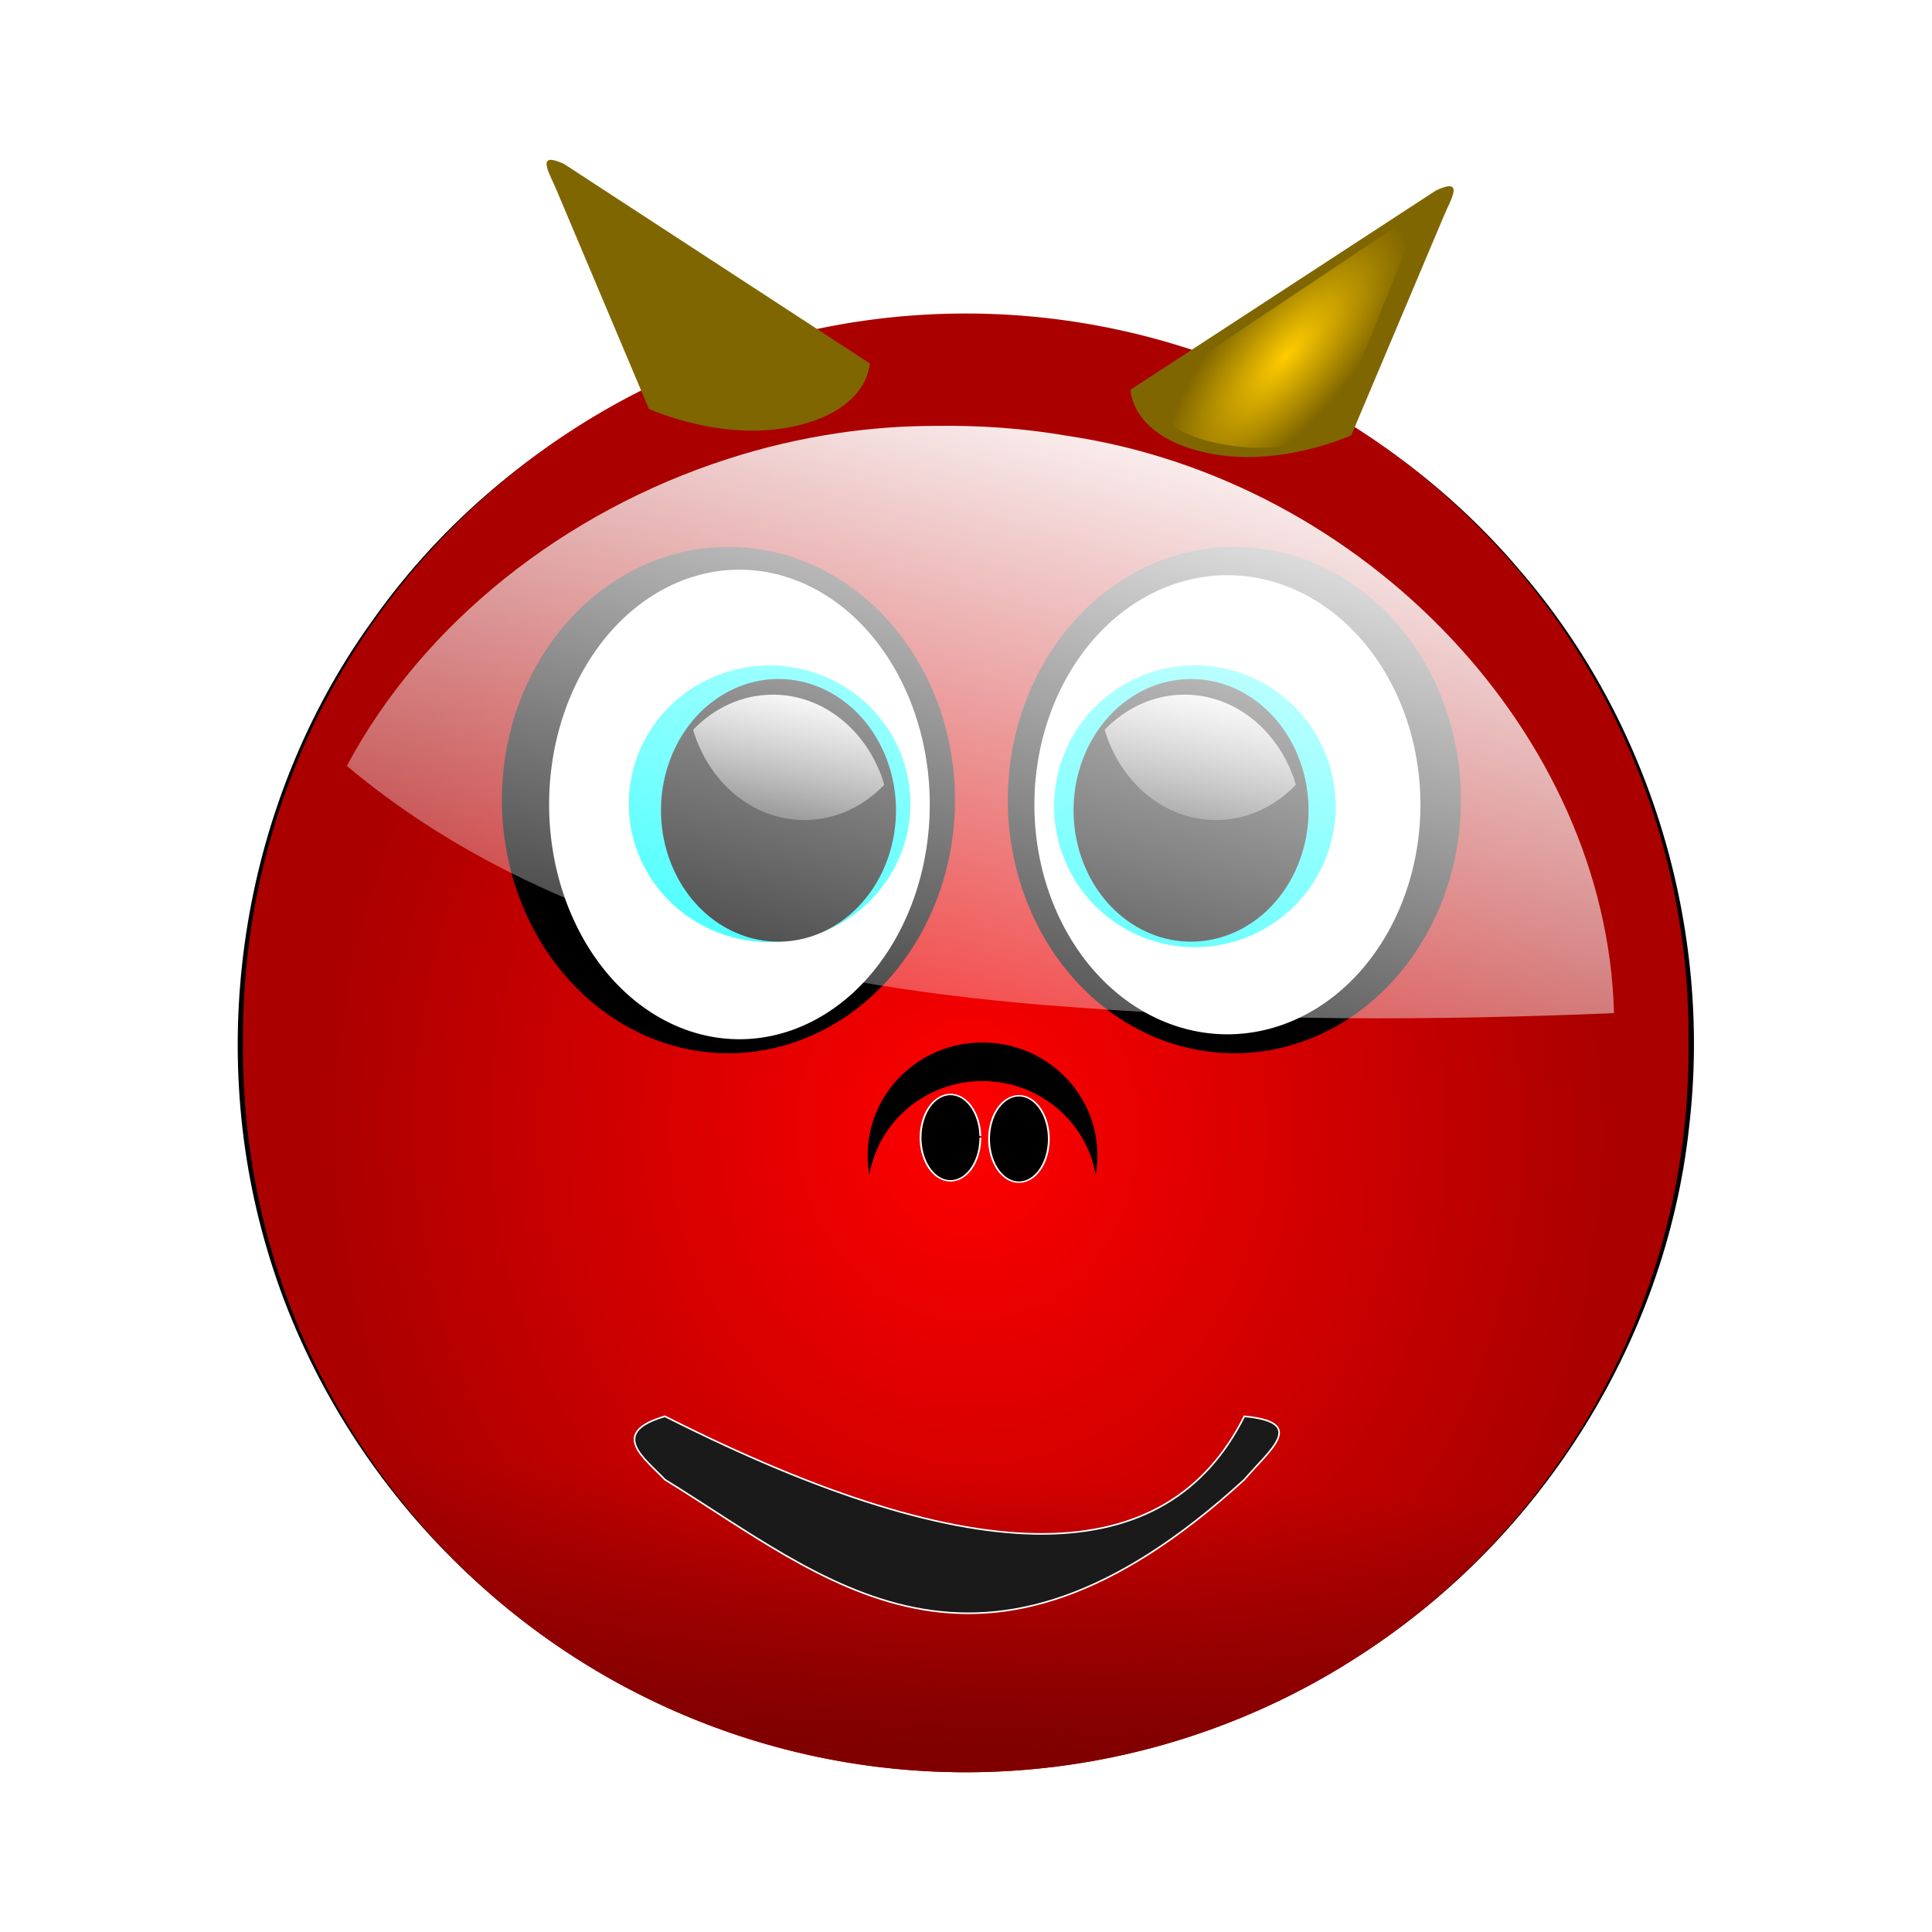 <svg:svg xmlns:dc="http://purl.org/dc/elements/1.1/" xmlns:ns1="http://www.w3.org/1999/xlink" xmlns:ns3="http://creativecommons.org/ns#" xmlns:rdf="http://www.w3.org/1999/02/22-rdf-syntax-ns#" xmlns:svg="http://www.w3.org/2000/svg" height="1211.068" id="svg2" version="1.1" viewBox="-89.78 -87.521 1211.068 1211.068" width="1211.068">
  <svg:defs id="defs4">
    <svg:filter color-interpolation-filters="sRGB" id="filter4662-11">
      <svg:feGaussianBlur id="feGaussianBlur4664-5" stdDeviation="1.225" />
    </svg:filter>
    <svg:radialGradient cx="249.73" cy="205.3" gradientTransform="matrix(.898 -.041 .046 .999 16.023 10.528)" gradientUnits="userSpaceOnUse" id="radialGradient5234" r="121.57">
      <svg:stop id="stop3832-7" offset="0" style="stop-color:#ff0000" />
      <svg:stop id="stop3834-6" offset="1" style="stop-color:#ff0000;stop-opacity:0" />
    </svg:radialGradient>
    <svg:linearGradient gradientUnits="userSpaceOnUse" id="linearGradient5236" x1="263.54" x2="265.32" y1="309.65" y2="264.4">
      <svg:stop id="stop3859-4" offset="0" style="stop-color:#800000" />
      <svg:stop id="stop3861-2" offset="1" style="stop-color:#800000;stop-opacity:0" />
    </svg:linearGradient>
    <svg:linearGradient gradientTransform="translate(247.36 324.68)" gradientUnits="userSpaceOnUse" id="linearGradient5238" x1="227.16" x2="220.95" y1="131.29" y2="162.35" ns1:href="#linearGradient3814-3" />
    <svg:linearGradient id="linearGradient3814-3">
      <svg:stop id="stop3816-2" offset="0" style="stop-color:#ffffff" />
      <svg:stop id="stop3818-2" offset="1" style="stop-color:#ffffff;stop-opacity:0" />
    </svg:linearGradient>
    <svg:linearGradient gradientTransform="translate(316.57 324.68)" gradientUnits="userSpaceOnUse" id="linearGradient5240" x1="227.16" x2="220.95" y1="131.29" y2="162.35" ns1:href="#linearGradient3814-3" />
    <svg:linearGradient gradientTransform="matrix(.968 0 0 .888 252.04 345.43)" gradientUnits="userSpaceOnUse" id="linearGradient5242" x1="284.74" x2="234.56" y1="65.705" y2="237.72">
      <svg:stop id="stop3413-6" offset="0" style="stop-color:#ffffff" />
      <svg:stop id="stop3415-8" offset="1" style="stop-color:#ffffff;stop-opacity:0" />
    </svg:linearGradient>
    <svg:radialGradient cx="540.86" cy="399.51" gradientTransform="matrix(.444 .148 -.584 1.751 533.68 -376.17)" gradientUnits="userSpaceOnUse" id="radialGradient5244" r="16.941" ns1:href="#linearGradient4985" />
    <svg:linearGradient id="linearGradient4985">
      <svg:stop id="stop4987" offset="0" style="stop-color:#ffcc00" />
      <svg:stop id="stop4989" offset="1" style="stop-color:#ffcc00;stop-opacity:0" />
    </svg:linearGradient>
  </svg:defs>
  <svg:g id="g5206" transform="matrix(3.727 0 0 3.727 -1335.6 -1354.8)">
    <svg:path d="m493.58 393.02c-38.076 0.606-75.07 20.576-96.844 51.625-21.559 30.014-28.082 70.106-17.537 105.53 10.821 36.902 39.987 67.961 76.384 80.639 34.673 12.453 74.982 8.266 106.06-11.54 31.076-19.318 52.756-53.151 56.714-89.659 3.942-33.372-6.445-68.13-28.381-93.557-23.511-27.839-59.856-44.266-96.401-43.037z" id="path4899" style="filter:url(#filter4662-11);fill:#000000" />
    <svg:path d="m370.91 190.75a121.57 121.57 0 1 1 -243.13 0 121.57 121.57 0 1 1 243.13 0z" id="path4901" style="fill:#aa0000" transform="translate(247.36 324.68)" />
    <svg:path d="m370.91 190.75a121.57 121.57 0 1 1 -243.13 0 121.57 121.57 0 1 1 243.13 0z" id="path4903" style="fill:url(#radialGradient5234)" transform="translate(247.36 324.68)" />
    <svg:path d="m370.91 190.75a121.57 121.57 0 1 1 -243.13 0 121.57 121.57 0 1 1 243.13 0z" id="path4907" style="fill:url(#linearGradient5236)" transform="translate(247.36 324.68)" />
    <svg:g id="g4909" style="fill:#000000" transform="matrix(.774 0 0 .609 281.28 287.72)">
      <svg:path d="m281.95 373.8c-13.787 0-24.95 13.958-24.95 31.186 0 1.817 0.129 3.611 0.367 5.343 2.019-14.696 12.247-25.881 24.583-25.881s22.592 11.185 24.611 25.881c0.239-1.732 0.367-3.526 0.367-5.343 0-17.228-11.192-31.186-24.979-31.186z" id="path4911" style="fill:#000000" />
      <svg:path d="m276.29 406.72a6.491 11.922 0 1 1 -0.004 -0.419" id="path4913" style="stroke:#ffffff;stroke-width:.391;fill:#000000" transform="translate(5.198 -6.639)" />
      <svg:path d="m276.29 406.72a6.491 11.922 0 1 1 -12.982 0 6.491 11.922 0 1 1 12.982 0z" id="path4915" style="stroke:#ffffff;stroke-width:.391;fill:#000000" transform="translate(20.078 -6.274)" />
    </svg:g>
    <svg:path d="m237.81 150.82a30.17 33.719 0 1 1 -60.34 0 30.17 33.719 0 1 1 60.34 0z" id="path4917" style="fill:#000000" transform="matrix(1.263 0 0 1.263 194.54 284.1)" />
    <svg:path d="m237.81 150.82a30.17 33.719 0 1 1 -60.34 0 30.17 33.719 0 1 1 60.34 0z" id="path4919" style="fill:#000000" transform="matrix(1.263 0 0 1.263 279.63 284.1)" />
    <svg:path d="m237.81 150.82a30.17 33.719 0 1 1 -60.34 0 30.17 33.719 0 1 1 60.34 0z" id="path4921" style="fill:#ffffff" transform="matrix(1.061 0 0 1.171 238.33 298.72)" />
    <svg:path d="m237.81 150.82a30.17 33.719 0 1 1 -60.34 0 30.17 33.719 0 1 1 60.34 0z" id="path4923" style="fill:#ffffff" transform="matrix(-1.076 0 0 1.145 764.13 302.69)" />
    <svg:path d="m237.81 150.82a30.17 33.719 0 1 1 -60.34 0 30.17 33.719 0 1 1 60.34 0z" id="path4925" style="fill:#00ffff" transform="matrix(.785 0 0 .703 372.24 369.61)" />
    <svg:path d="m237.81 150.82a30.17 33.719 0 1 1 -60.34 0 30.17 33.719 0 1 1 60.34 0z" id="path4927" style="fill:#00ffff" transform="matrix(.785 0 0 .69 300.71 371.15)" />
    <svg:path d="m237.81 150.82a30.17 33.719 0 1 1 -60.34 0 30.17 33.719 0 1 1 60.34 0z" id="path4929" style="fill:#000000" transform="matrix(.655 0 0 .655 329.2 377.53)" />
    <svg:path d="m237.81 150.82a30.17 33.719 0 1 1 -60.34 0 30.17 33.719 0 1 1 60.34 0z" id="path4931" style="fill:#000000" transform="matrix(.655 0 0 .655 398.59 377.53)" />
    <svg:path d="m464.25 456.86c-5.185 0-9.882 2.254-13.406 5.906 2.597 8.803 9.972 15.188 18.719 15.188 5.197 0 9.911-2.27 13.438-5.938-2.597-8.804-10.003-15.156-18.75-15.156z" id="path4933" style="fill:url(#linearGradient5238)" />
    <svg:path d="m533.47 456.86c-5.185 0-9.882 2.254-13.406 5.906 2.597 8.803 9.972 15.188 18.719 15.188 5.197 0 9.911-2.27 13.438-5.938-2.597-8.804-10.003-15.156-18.75-15.156z" id="path4935" style="fill:url(#linearGradient5240)" />
    <svg:path d="m543.55 578.24c-12.955 25.889-44.341 26.843-97.447 0-9.545 2.792-3.443 7.02 0 10.648 26.948 16.525 52.598 41.012 97.447 0 4.449-5.193 10.598-9.646 0-10.648z" id="path4937" style="stroke:#ffffff;stroke-width:.268;fill:#1a1a1a" />
    <svg:path d="m491.26 411.66c-5.402 0.013-10.781 0.429-16.089 1.218-3.217 0.479-6.408 1.094-9.563 1.841-3.028 0.717-6.023 1.554-8.976 2.505-27.43 8.841-51.202 27.584-64.024 51.619 32.882 27.704 78.418 37.491 121.78 40.558 30.372 2.356 60.909 2.301 91.339 1.025-1.193-46.659-41.744-89.648-91.951-97.099-7.417-1.293-14.946-1.791-22.517-1.668z" id="path4905" style="fill:url(#linearGradient5242)" />
    <svg:g id="g4993" transform="matrix(1.644 0 0 .762 -337.95 92.308)">
      <svg:path d="m524.55 411.11 31.263-43.999c2.964-2.975 1.512 1.975 0.836 5.431l-9.51 48.608s-7.529 7.529-15.059 3.765c-7.529-3.765-7.529-13.804-7.529-13.804z" id="path4981" style="fill:#806600" />
      <svg:path d="m527.37 410.17 26.98-38.902-9.098 48.941s-4.706 6.274-12.235 2.51c-7.529-3.765-5.647-12.549-5.647-12.549z" id="path4983" style="fill:url(#radialGradient5244)" />
    </svg:g>
    <svg:g id="g5007" transform="matrix(-1.644 0 0 .762 1342.9 87.871)">
      <svg:path d="m524.55 411.11 31.263-43.999c2.964-2.975 1.512 1.975 0.836 5.431l-9.51 48.608s-7.529 7.529-15.059 3.765c-7.529-3.765-7.529-13.804-7.529-13.804z" id="path5009" style="fill:#806600" />
      <svg:path d="m527.37 410.17 26.98-38.902-9.098 48.941s-4.706 6.274-12.235 2.51c-7.529-3.765-5.647-12.549-5.647-12.549z" id="path5011" style="fill:url(#radialGradient5244)" />
    </svg:g>
  </svg:g>
</svg:svg>